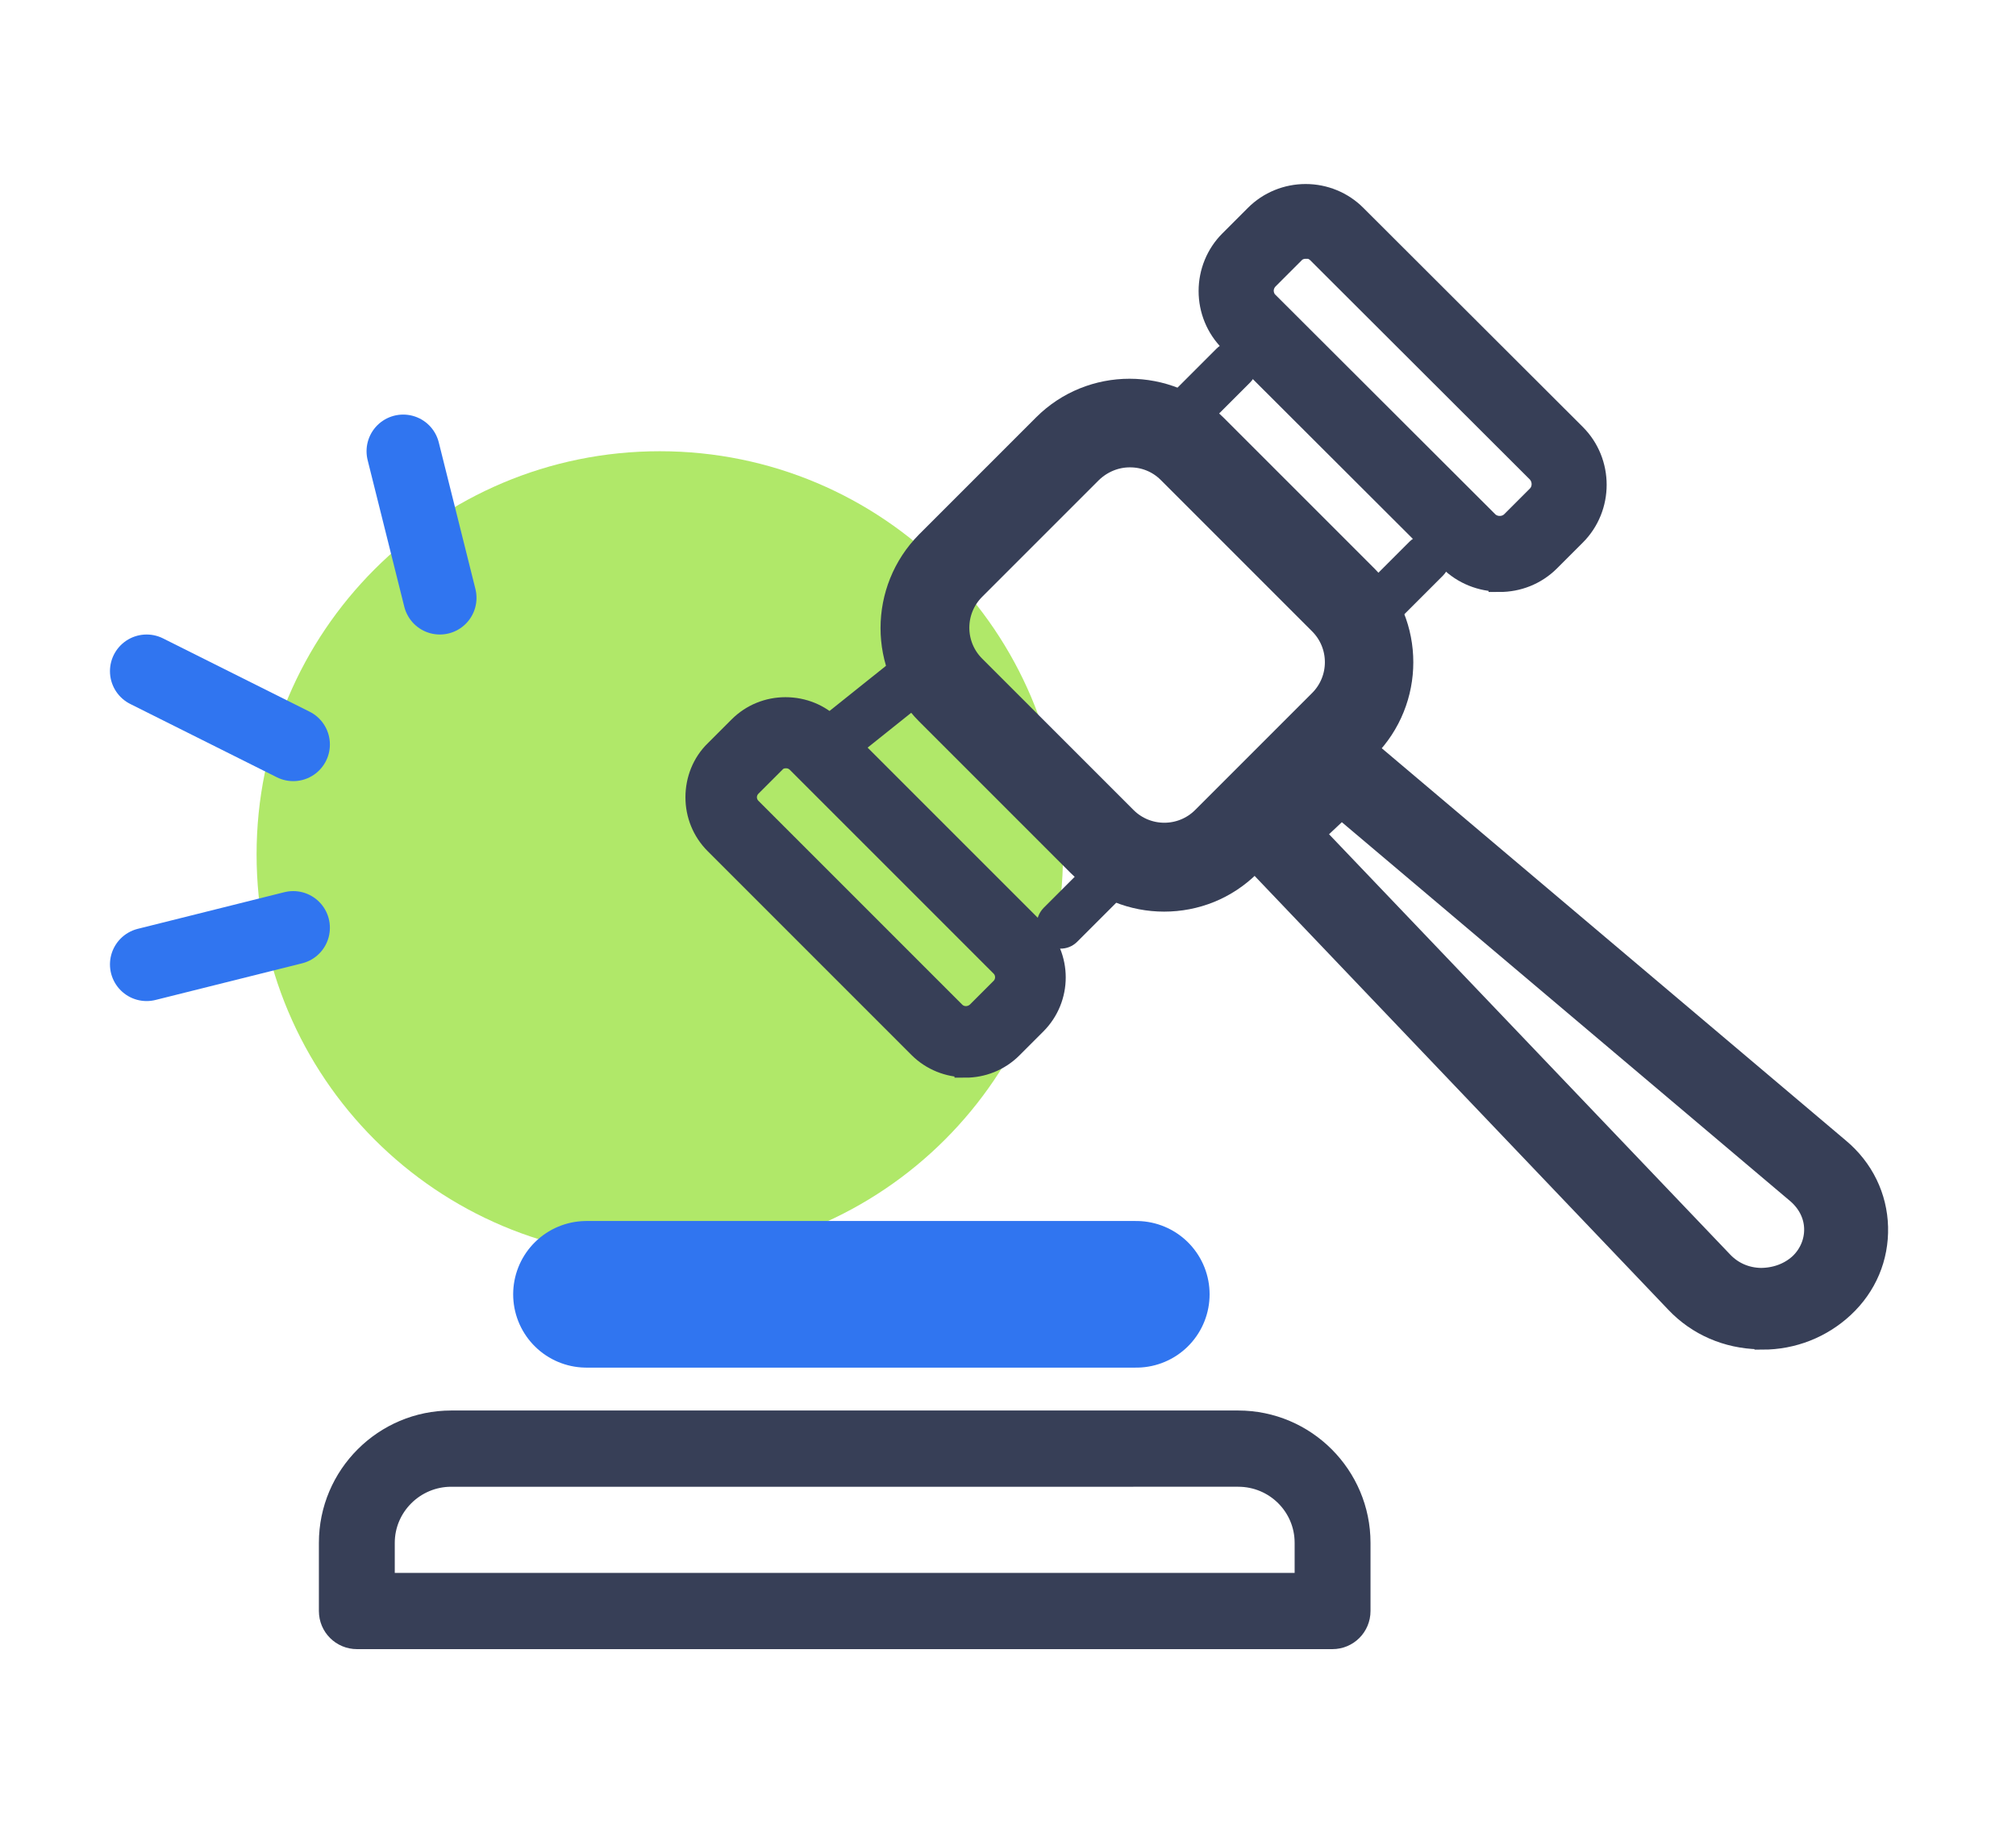 <?xml version="1.0" encoding="UTF-8"?>
<svg id="_레이어_1" data-name="레이어 1" xmlns="http://www.w3.org/2000/svg" viewBox="0 0 55 50">
  <defs>
    <style>
      .cls-1 {
        stroke-width: .6px;
      }

      .cls-1, .cls-2 {
        stroke: #373f57;
      }

      .cls-1, .cls-2, .cls-3 {
        fill: #373f57;
      }

      .cls-4 {
        stroke-width: 2px;
      }

      .cls-4, .cls-5 {
        fill: none;
        stroke: #3075f0;
        stroke-linecap: round;
      }

      .cls-5 {
        stroke-width: 4px;
      }

      .cls-6 {
        fill: #b0e869;
      }
    </style>
  </defs>
  <path class="cls-6" d="M29,23.31c0,6.08-4.92,11-11,11s-11-4.92-11-11,4.92-11,11-11,11,4.92,11,11Z"/>
  <path class="cls-1" d="M36.36,44.69H9.74c-.41,0-.74-.33-.74-.74v-1.86c0-1.83,1.49-3.31,3.31-3.31h21.47c1.83,0,3.31,1.49,3.31,3.31v1.86c0,.41-.33.74-.74.74h0ZM10.48,43.21h25.14v-1.12c0-1.01-.82-1.83-1.84-1.83H12.31c-1.01,0-1.84.82-1.84,1.83v1.12h0Z"/>
  <path class="cls-2" d="M31.76,24.37c-.8,0-1.59-.3-2.2-.91l-4.13-4.13c-1.21-1.21-1.21-3.18,0-4.4l3.19-3.19c1.21-1.21,3.18-1.21,4.4,0l4.13,4.13c1.21,1.21,1.21,3.18,0,4.4l-3.19,3.19c-.61.61-1.4.91-2.2.91ZM30.82,12.25c-.43,0-.86.17-1.19.49l-3.19,3.19c-.66.66-.66,1.73,0,2.39l4.13,4.13c.66.66,1.73.66,2.39,0l3.19-3.19c.66-.66.66-1.73,0-2.39l-4.13-4.13c-.33-.33-.76-.49-1.19-.49h0Z"/>
  <path class="cls-1" d="M40.91,15.84c-.49,0-.99-.19-1.36-.56l-5.99-5.98c-.36-.36-.56-.85-.56-1.36s.2-1,.56-1.36l.7-.7c.36-.36.85-.56,1.36-.56s1,.2,1.36.56l5.99,5.98c.75.75.75,1.98,0,2.73l-.7.7c-.38.38-.87.56-1.36.56h0ZM35.62,6.76c-.13,0-.25.05-.33.14l-.7.7c-.09.09-.14.21-.14.33s.05.25.14.33l5.99,5.98c.18.18.49.18.67,0l.7-.7c.18-.18.18-.48,0-.67l-5.99-5.98c-.09-.09-.21-.14-.33-.14h0Z"/>
  <path class="cls-1" d="M26.34,29.09c-.46,0-.92-.18-1.26-.52l-5.56-5.56c-.34-.34-.52-.79-.52-1.26s.18-.93.52-1.26l.65-.65c.34-.34.79-.52,1.26-.52s.93.18,1.26.52l5.56,5.56c.7.7.7,1.83,0,2.53l-.65.65c-.35.35-.81.52-1.26.52h0ZM21.44,20.66c-.12,0-.23.04-.31.13l-.65.65c-.08.08-.13.19-.13.31s.05.23.13.31l5.56,5.56c.17.17.45.17.63,0l.65-.65c.17-.17.17-.45,0-.62l-5.56-5.56c-.08-.08-.19-.13-.31-.13h0Z"/>
  <path class="cls-2" d="M48.07,36.31h-.08c-.81-.02-1.56-.34-2.11-.92l-11.71-12.28c-.23-.24-.22-.61.03-.83l1.9-1.79c.24-.23.63-.24.89-.02l13.05,11.03c.61.51.95,1.22.97,1.98.02.77-.28,1.49-.86,2.03-.56.52-1.29.81-2.07.81h0ZM35.54,22.73l11.31,11.85c.31.32.72.5,1.18.51.45,0,.88-.15,1.21-.45.32-.3.49-.71.48-1.13-.01-.43-.21-.82-.54-1.11l-12.59-10.64-1.03.97h0Z"/>
  <path class="cls-3" d="M37.2,17.6c-.16,0-.33-.06-.46-.19-.25-.25-.25-.66,0-.92l1.71-1.71c.25-.25.66-.25.92,0,.25.25.25.66,0,.92l-1.71,1.71c-.13.13-.29.19-.46.19Z"/>
  <path class="cls-3" d="M31.94,12.33c-.16,0-.33-.06-.46-.19-.25-.25-.25-.66,0-.92l1.71-1.71c.25-.25.66-.25.92,0,.25.25.25.66,0,.92l-1.71,1.71c-.13.13-.29.19-.46.19Z"/>
  <path class="cls-3" d="M23.07,20.61c-.21,0-.42-.06-.57-.19-.32-.25-.32-.66,0-.92l2.14-1.71c.32-.25.83-.25,1.14,0,.31.25.32.66,0,.92l-2.14,1.71c-.16.13-.37.19-.57.19Z"/>
  <path class="cls-3" d="M28.93,25.88c-.16,0-.33-.06-.46-.19-.25-.25-.25-.66,0-.92l1.71-1.71c.25-.25.66-.25.92,0,.25.25.25.66,0,.92l-1.71,1.71c-.13.13-.29.19-.46.19Z"/>
  <path class="cls-4" d="M8,25.31l-4,1"/>
  <path class="cls-4" d="M8,20.31l-4-2"/>
  <path class="cls-4" d="M12,16.31l-1-4"/>
  <path class="cls-5" d="M16,35.31h15"/>
</svg>